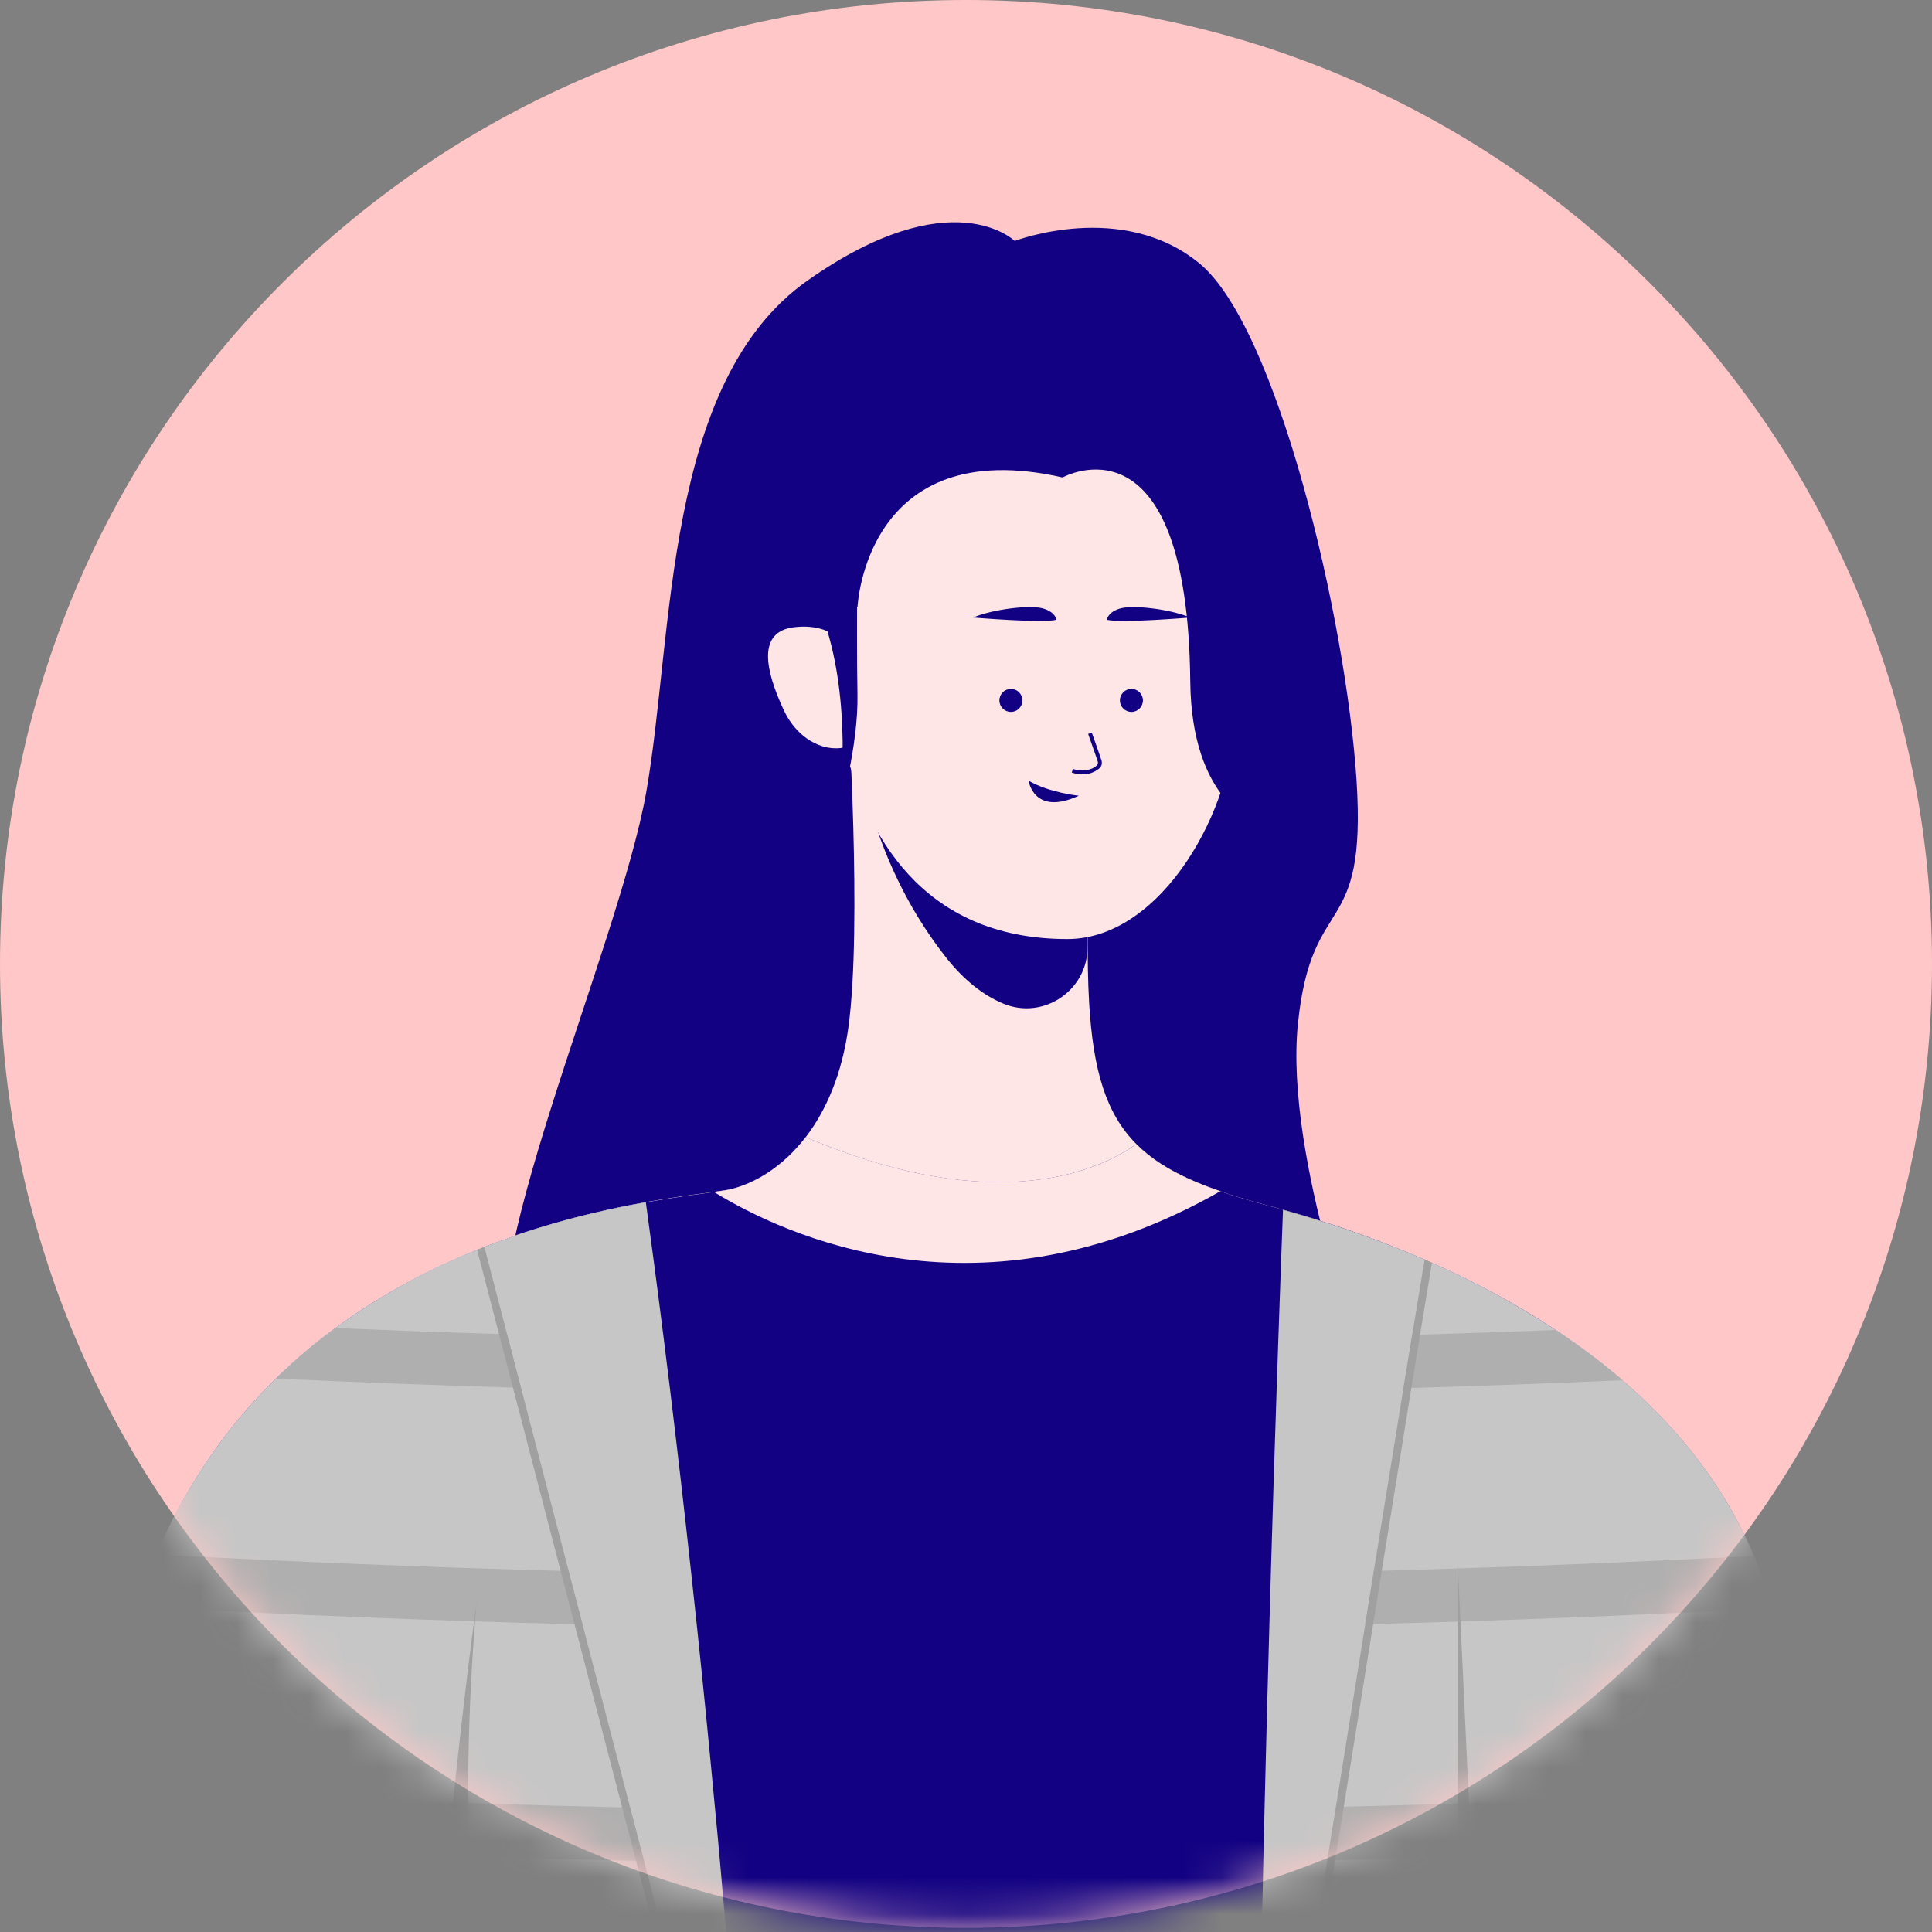<svg width="53" height="53" viewBox="0 0 53 53" fill="none" xmlns="http://www.w3.org/2000/svg">
<rect x="0" y="0" width="53" height="53" fill="#808080" stroke="none"/>
<path d="M26.5 52.886C41.136 52.886 53 41.047 53 26.443C53 11.839 41.136 0 26.5 0C11.864 0 0 11.839 0 26.443C0 41.047 11.864 52.886 26.5 52.886Z" fill="#FFC7C7"/>
<mask id="mask0_259_249" style="mask-type:alpha" maskUnits="userSpaceOnUse" x="0" y="0" width="53" height="53">
<path d="M26.5 52.886C41.136 52.886 53 41.047 53 26.443C53 11.839 41.136 0 26.5 0C11.864 0 0 11.839 0 26.443C0 41.047 11.864 52.886 26.5 52.886Z" fill="#FFC7C7"/>
</mask>
<g mask="url(#mask0_259_249)">
<path d="M27.837 6.61C27.837 6.61 26.106 4.912 22.154 7.695C18.201 10.479 18.485 17.418 17.732 21.71C16.979 26.003 12.729 35.346 14.1 37.327C15.471 39.309 16.313 38.601 16.313 38.601L37.497 37.658C37.497 37.658 35.228 31.759 35.606 28.079C35.984 24.399 37.497 25.838 37.214 21.415C36.93 16.992 35.038 8.988 32.91 7.231C30.783 5.474 27.837 6.61 27.837 6.61Z" fill="#120283"/>
<path d="M24.066 23.118C24.066 23.118 22.184 22.971 21.068 19.671C19.953 16.37 18.896 11.234 22.93 8.592C26.318 6.37 34.438 6.321 34.628 12.643C34.817 18.966 33.336 19.671 33.336 19.671L24.066 23.118Z" fill="#120283"/>
<path d="M0.104 74.233L50.953 73.606C50.953 73.606 49.948 53.41 48.909 45.621C47.87 37.831 39.661 34.361 34.865 33.094C33.114 32.63 31.942 32.158 31.177 31.388C30.346 30.556 29.986 29.378 29.877 27.495C29.811 26.345 29.836 24.931 29.907 23.172L25.519 20.596L23.256 19.267C23.256 19.267 23.654 25.378 23.276 28.167C23.098 29.478 22.656 30.473 22.106 31.191C21.485 32 20.727 32.459 20.049 32.622C18.772 32.931 5.771 33.36 3.222 46.15C0.672 58.941 0.104 74.233 0.104 74.233Z" fill="#FFE6E6"/>
<path d="M50.953 73.606L41.435 73.723L39.992 73.741L34.508 73.812L21.244 73.975L16.545 74.033L11.334 74.098L0.101 74.239C0.101 74.239 0.669 58.952 3.222 46.158C5.001 37.234 11.87 34.328 16.292 33.278C16.804 33.157 17.285 33.06 17.717 32.983C18.511 32.842 19.157 32.76 19.582 32.7C19.795 32.671 19.955 32.647 20.049 32.624C20.066 32.621 20.083 32.616 20.099 32.611C20.762 32.438 21.499 31.982 22.104 31.195C27.433 33.467 30.266 32.034 31.169 31.388C31.657 31.877 32.304 32.246 33.165 32.569C33.265 32.607 33.368 32.643 33.474 32.68C33.889 32.822 34.35 32.959 34.861 33.094C34.971 33.123 35.082 33.153 35.195 33.185C35.343 33.225 35.492 33.268 35.645 33.313C40.503 34.74 47.923 38.243 48.908 45.623C49.948 53.409 50.953 73.606 50.953 73.606Z" fill="#120283"/>
<path d="M50.953 73.606L41.434 73.723L39.992 73.741L34.508 73.812C34.487 72.719 34.472 71.584 34.463 70.415C34.459 69.935 34.456 69.45 34.455 68.959C34.449 67.543 34.45 66.086 34.458 64.608C34.458 64.396 34.459 64.184 34.462 63.971C34.462 63.718 34.463 63.463 34.467 63.208C34.467 62.978 34.468 62.747 34.472 62.516C34.486 60.86 34.507 59.189 34.532 57.524C34.541 57.038 34.549 56.552 34.557 56.068C34.586 54.381 34.62 52.708 34.656 51.075C34.667 50.586 34.679 50.1 34.69 49.618C34.732 47.888 34.776 46.214 34.821 44.626C34.835 44.131 34.849 43.645 34.863 43.168C34.916 41.35 34.969 39.669 35.02 38.175C35.037 37.666 35.053 37.181 35.069 36.717C35.118 35.296 35.162 34.099 35.196 33.188C35.344 33.229 35.494 33.272 35.646 33.317C36.816 33.657 37.963 34.07 39.081 34.552C39.148 34.581 39.215 34.61 39.282 34.641C40.463 35.161 41.6 35.778 42.679 36.486C43.319 36.906 43.931 37.367 44.512 37.865C46.023 39.166 47.31 40.755 48.117 42.681C48.312 43.147 48.476 43.626 48.607 44.114C48.741 44.608 48.842 45.11 48.909 45.617C49.039 46.593 49.169 47.765 49.295 49.066C49.343 49.534 49.388 50.017 49.432 50.516C49.574 52.067 49.708 53.752 49.837 55.482C49.873 55.963 49.909 56.447 49.944 56.935C50.064 58.599 50.176 60.28 50.281 61.903C50.312 62.394 50.343 62.879 50.372 63.357C50.485 65.16 50.585 66.855 50.669 68.328C50.698 68.841 50.725 69.328 50.749 69.782C50.879 72.114 50.953 73.606 50.953 73.606Z" fill="#C6C6C6"/>
<path d="M44.512 37.864C42.581 37.948 40.649 38.019 38.717 38.077L38.5 38.083L38.74 36.62L38.953 36.613C40.194 36.576 41.435 36.534 42.676 36.486C43.317 36.906 43.93 37.367 44.512 37.864V37.864Z" fill="#AFAFAF"/>
<path d="M48.607 44.117C44.963 44.31 41.317 44.456 37.67 44.553L37.453 44.558C37.532 44.062 37.611 43.575 37.688 43.095L37.906 43.09C41.31 42.995 44.715 42.86 48.12 42.684C48.314 43.15 48.477 43.629 48.607 44.117V44.117Z" fill="#AFAFAF"/>
<path d="M49.432 50.519C45.166 50.755 40.898 50.924 36.629 51.027L36.412 51.032C36.491 50.543 36.57 50.056 36.648 49.569L36.86 49.564C41.006 49.461 45.15 49.296 49.292 49.068C49.341 49.536 49.388 50.02 49.432 50.519Z" fill="#AFAFAF"/>
<path d="M21.246 73.972L16.547 74.03L11.336 74.094L0.104 74.236C0.104 74.236 0.169 72.481 0.355 69.662C0.385 69.204 0.418 68.719 0.455 68.209C0.56 66.739 0.694 65.061 0.862 63.247C0.905 62.772 0.952 62.288 1.001 61.796C1.157 60.214 1.338 58.549 1.547 56.842C1.606 56.362 1.667 55.879 1.731 55.394C1.943 53.76 2.183 52.1 2.451 50.448C2.529 49.966 2.61 49.484 2.694 49.004C2.86 48.046 3.036 47.093 3.224 46.155C3.362 45.451 3.54 44.756 3.759 44.073C3.919 43.575 4.096 43.098 4.29 42.644C5.05 40.835 6.163 39.195 7.564 37.819C8.074 37.319 8.619 36.855 9.195 36.432C10.396 35.556 11.702 34.835 13.084 34.286C13.151 34.259 13.217 34.233 13.283 34.207C14.263 33.826 15.268 33.515 16.292 33.275C16.804 33.154 17.285 33.058 17.717 32.98C17.855 33.986 18.022 35.237 18.207 36.713C18.266 37.178 18.326 37.664 18.388 38.172C18.569 39.663 18.764 41.337 18.964 43.174C19.016 43.65 19.068 44.136 19.121 44.634C19.286 46.198 19.453 47.868 19.617 49.632C19.664 50.111 19.71 50.598 19.753 51.092C19.897 52.688 20.039 54.354 20.178 56.089C20.216 56.569 20.254 57.054 20.292 57.546C20.415 59.154 20.533 60.812 20.646 62.519C20.646 62.527 20.646 62.534 20.646 62.542C20.67 62.906 20.694 63.273 20.717 63.642C20.725 63.761 20.732 63.879 20.739 63.995C20.841 65.623 20.936 67.288 21.023 68.99C21.047 69.473 21.071 69.958 21.094 70.447C21.15 71.609 21.201 72.784 21.246 73.972Z" fill="#C6C6C6"/>
<path d="M14.29 38.071L14.068 38.065C11.9 38 9.733 37.918 7.566 37.819C8.076 37.319 8.621 36.855 9.197 36.432C10.694 36.495 12.19 36.55 13.687 36.596L13.909 36.603L14.29 38.071Z" fill="#AFAFAF"/>
<path d="M15.979 44.565L15.757 44.559C11.757 44.455 7.758 44.293 3.761 44.073C3.921 43.575 4.098 43.098 4.293 42.644C7.985 42.843 11.68 42.992 15.376 43.092L15.597 43.098L15.979 44.565Z" fill="#AFAFAF"/>
<path d="M17.666 51.052L17.445 51.047C12.444 50.937 7.446 50.736 2.451 50.446C2.529 49.963 2.61 49.481 2.694 49.001C7.481 49.278 12.271 49.471 17.063 49.581C17.138 49.581 17.211 49.585 17.285 49.586L17.666 51.052Z" fill="#AFAFAF"/>
<path d="M23.524 20.34C23.524 20.34 23.713 23.408 25.936 26.245C26.459 26.914 26.999 27.313 27.518 27.53C28.622 27.992 29.836 27.172 29.835 25.979C29.835 25.154 29.861 24.223 29.906 23.167L25.52 20.595L23.524 20.34Z" fill="#120283"/>
<path d="M21.503 19.485C21.847 20.221 22.539 20.642 23.178 20.501C23.745 22.795 25.235 25.761 29.281 25.761C31.913 25.761 33.877 22.081 33.853 19.674C33.833 17.692 33.853 17.377 33.853 17.377L33.871 11.19H22.992C22.932 12.37 22.881 16.112 22.897 17.424C22.684 17.283 22.322 17.138 21.773 17.208C20.778 17.334 20.983 18.37 21.503 19.485Z" fill="#FFE6E6"/>
<path d="M27.732 19.53C27.907 19.53 28.048 19.388 28.048 19.214C28.048 19.04 27.907 18.898 27.732 18.898C27.557 18.898 27.416 19.04 27.416 19.214C27.416 19.388 27.557 19.53 27.732 19.53Z" fill="#120283"/>
<path d="M31.038 19.53C31.213 19.53 31.354 19.388 31.354 19.214C31.354 19.04 31.213 18.898 31.038 18.898C30.863 18.898 30.722 19.04 30.722 19.214C30.722 19.388 30.863 19.53 31.038 19.53Z" fill="#120283"/>
<path d="M29.596 21.829C29.596 21.829 28.777 21.747 28.216 21.415C28.216 21.415 28.353 22.399 29.596 21.829Z" fill="#120283"/>
<path d="M29.683 21.243C29.852 21.248 30.017 21.193 30.148 21.087C30.18 21.062 30.204 21.027 30.217 20.989C30.229 20.95 30.23 20.909 30.22 20.87C30.158 20.676 29.953 20.104 29.951 20.098L29.851 20.134C29.851 20.14 30.057 20.71 30.118 20.902C30.122 20.922 30.119 20.943 30.112 20.962C30.104 20.981 30.091 20.998 30.075 21.01C29.958 21.121 29.68 21.184 29.436 21.093L29.399 21.192C29.491 21.225 29.587 21.242 29.683 21.243V21.243Z" fill="#120283"/>
<path d="M26.694 16.94C26.694 16.94 28.582 17.099 28.981 17.002C28.981 17.002 28.964 16.795 28.617 16.692C28.27 16.59 27.261 16.703 26.694 16.94Z" fill="#120283"/>
<path d="M32.652 16.94C32.652 16.94 30.763 17.099 30.364 17.002C30.364 17.002 30.381 16.795 30.727 16.692C31.073 16.59 32.084 16.703 32.652 16.94Z" fill="#120283"/>
<path d="M22.154 13.106C22.19 15.074 22.644 17.123 22.644 17.123L22.744 17.472C23.364 19.703 23.028 22.2 23.01 22.326C23.041 22.221 23.551 20.47 23.523 19.04C23.505 18.107 23.51 16.775 23.516 15.918C23.556 15.577 23.602 15.246 23.658 14.946C23.829 14.003 24.192 13.445 24.645 13.105L22.154 13.106Z" fill="#120283"/>
<path d="M41.434 73.723L39.992 42.915V73.74L41.434 73.723Z" fill="#A0A0A0"/>
<path d="M11.336 74.094L16.547 74.03C14.829 68.085 12.003 56.041 13.076 43.962C13.076 43.962 10.963 58.734 11.336 74.094Z" fill="#A0A0A0"/>
<path d="M33.478 32.678C26.936 36.412 21.54 33.901 19.584 32.698C19.797 32.669 19.956 32.645 20.051 32.622C20.068 32.619 20.084 32.614 20.101 32.609C20.763 32.436 21.5 31.98 22.105 31.193C27.434 33.465 30.268 32.032 31.171 31.386C31.659 31.875 32.306 32.244 33.166 32.567C33.265 32.604 33.369 32.641 33.478 32.678Z" fill="#FFE6E6"/>
<path d="M20.72 63.642L19.13 57.527L18.749 56.064L17.448 51.047L17.067 49.581L15.761 44.559L15.379 43.092L14.071 38.067L13.689 36.596L13.088 34.286C13.155 34.259 13.222 34.233 13.288 34.207L13.911 36.603L14.293 38.071L15.6 43.096L15.981 44.563L17.288 49.589L17.669 51.054L18.973 56.07L19.354 57.532L20.651 62.521C20.674 62.892 20.696 63.265 20.72 63.642Z" fill="#A0A0A0"/>
<path d="M39.282 34.641C39.192 35.184 39.082 35.849 38.956 36.613C38.885 37.067 38.802 37.556 38.717 38.077C38.479 39.539 38.203 41.243 37.906 43.09C37.828 43.57 37.749 44.057 37.67 44.553C37.41 46.161 37.138 47.851 36.864 49.563C36.786 50.05 36.708 50.538 36.629 51.026L35.827 56.035C35.748 56.527 35.67 57.014 35.593 57.496C35.173 60.124 34.781 62.575 34.458 64.605C34.458 64.139 34.461 63.671 34.467 63.202C34.74 61.486 35.05 59.547 35.377 57.501C35.454 57.02 35.532 56.533 35.61 56.041L36.412 51.029C36.491 50.54 36.569 50.053 36.648 49.566C36.922 47.854 37.193 46.163 37.453 44.556C37.532 44.06 37.611 43.572 37.688 43.093C37.986 41.248 38.262 39.545 38.5 38.08L38.74 36.617C38.872 35.811 38.987 35.113 39.082 34.549C39.152 34.581 39.216 34.609 39.282 34.641Z" fill="#A0A0A0"/>
<path d="M34.451 22.558C34.451 22.558 32.685 21.992 32.652 18.689C32.576 11.187 29.15 13.098 29.15 13.098C23.736 11.871 23.524 16.653 23.524 16.653L22.154 14.954L22.839 10.338H33.871L34.451 22.558Z" fill="#120283"/>
</g>
</svg>
